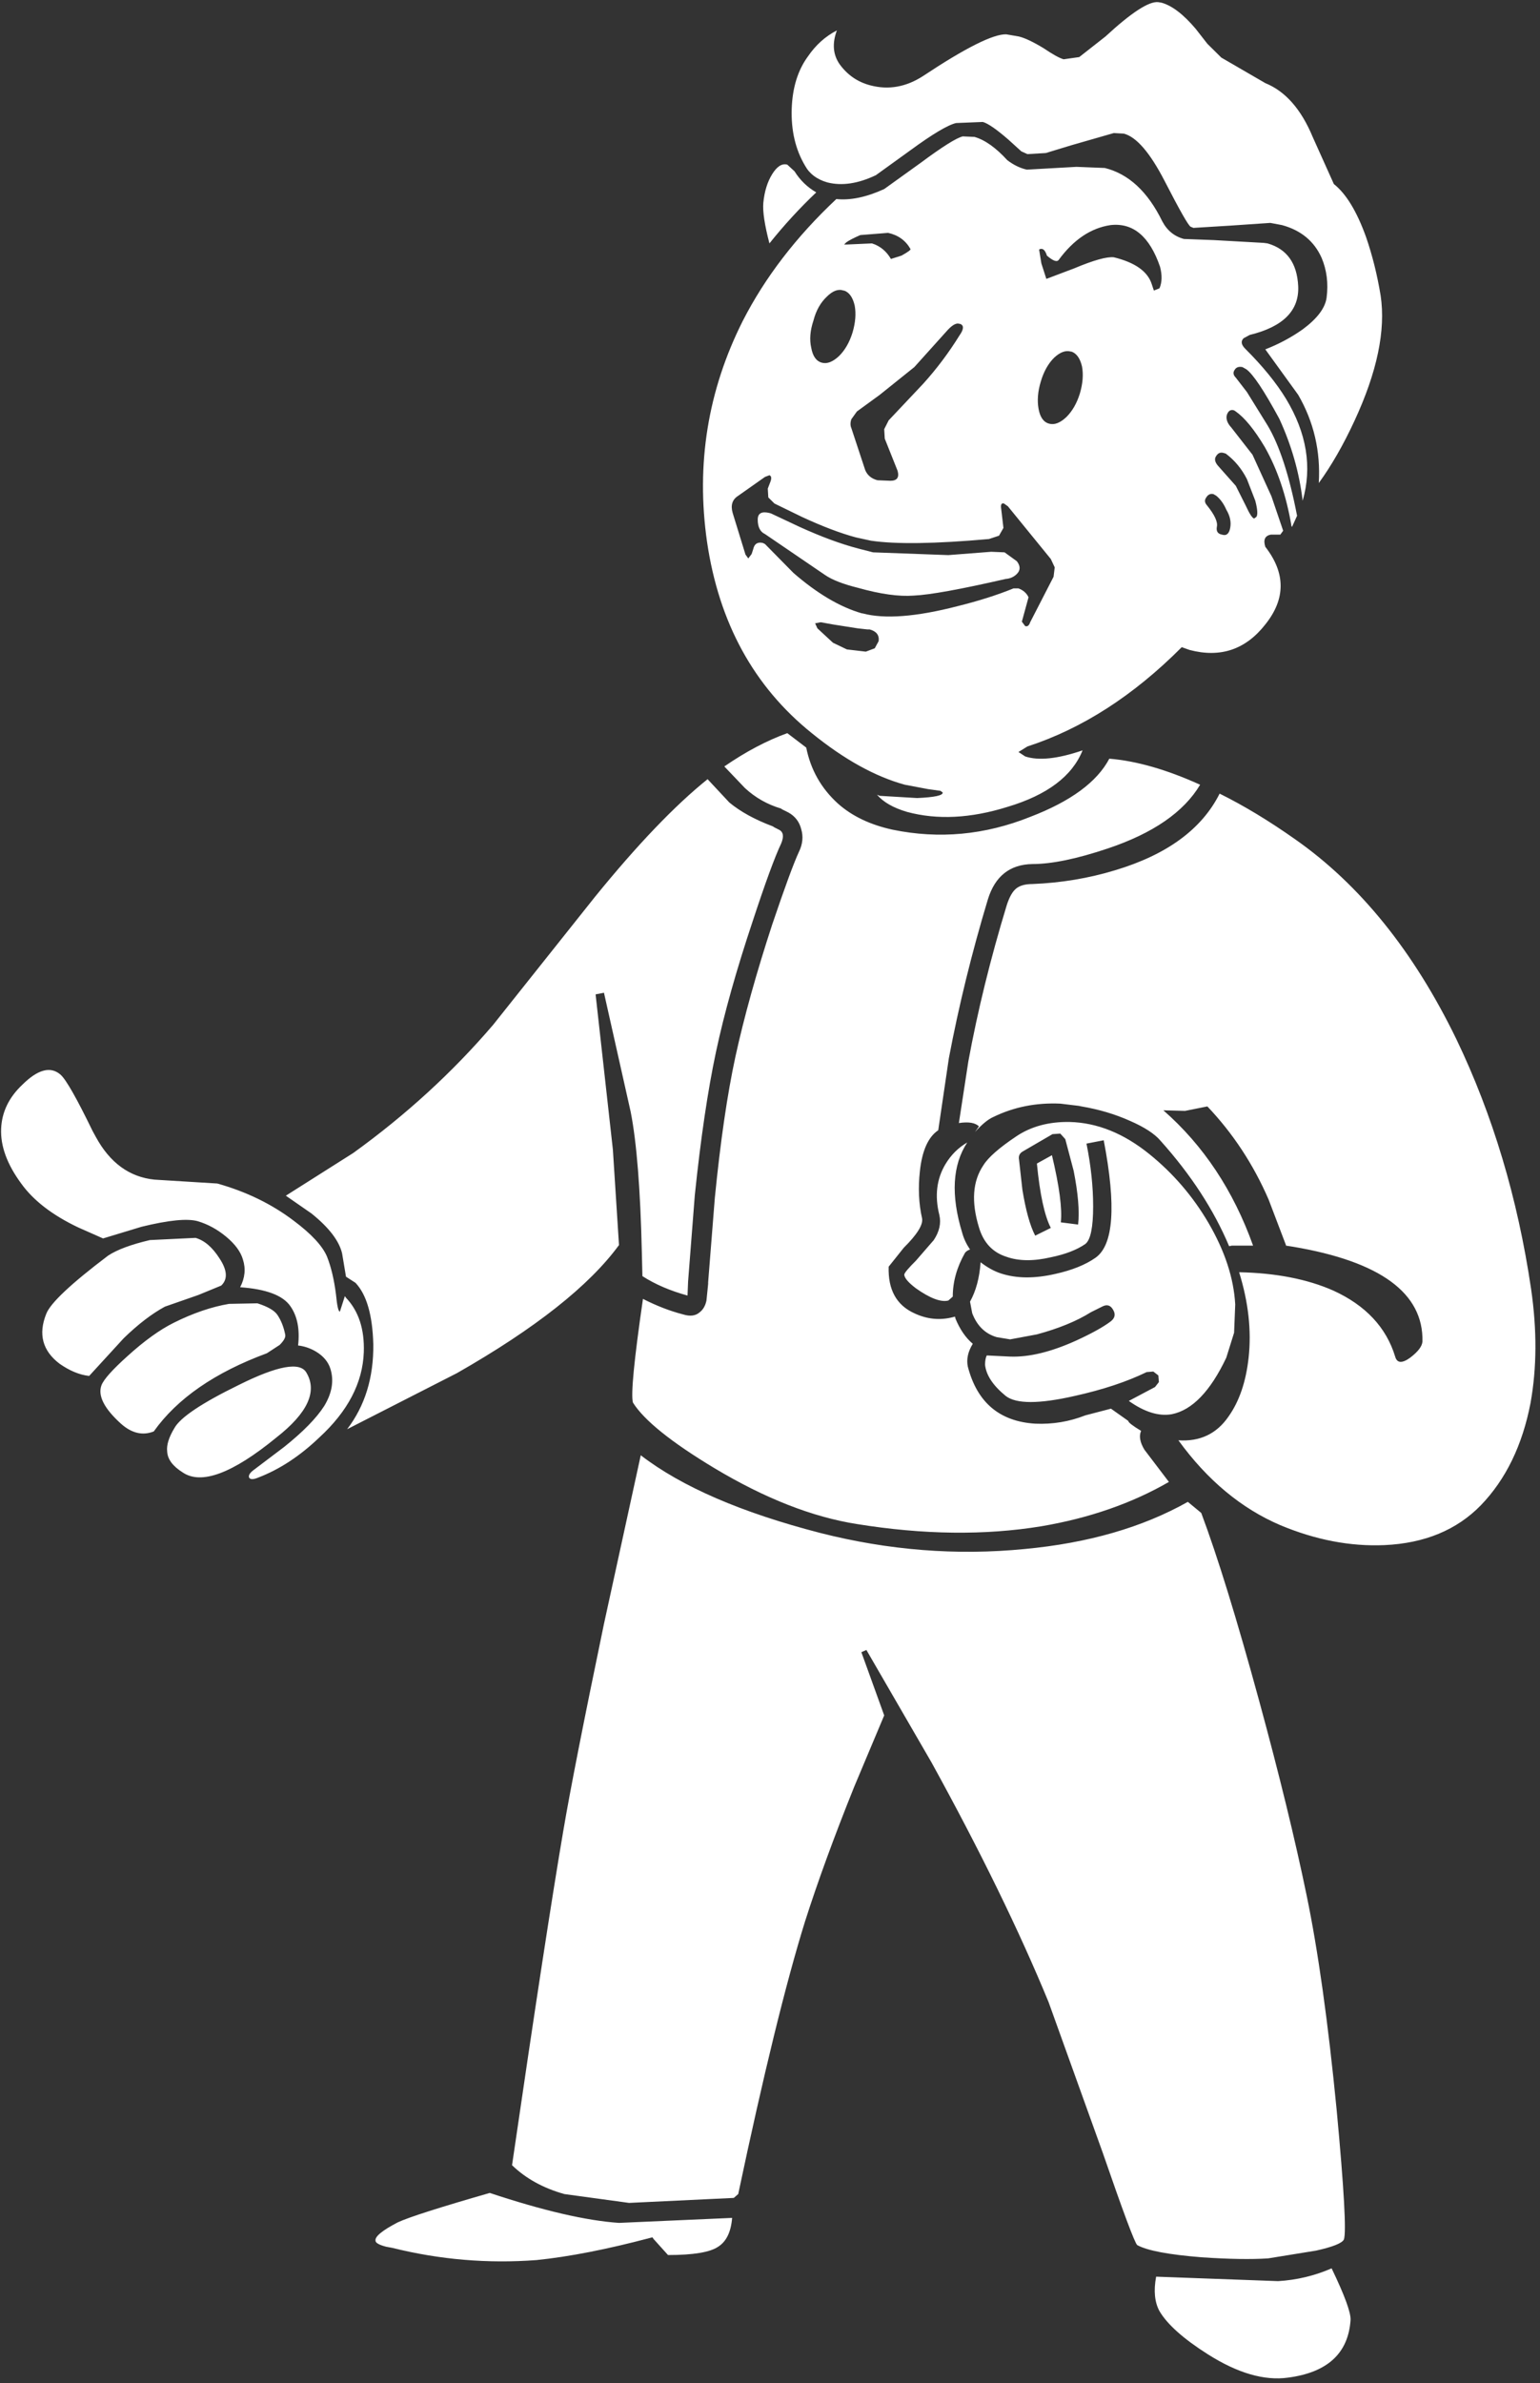 <?xml version="1.0" encoding="UTF-8"?>
<svg xmlns="http://www.w3.org/2000/svg" xmlns:xlink="http://www.w3.org/1999/xlink" width="128pt" height="198pt" viewBox="0 0 128 198" version="1.1">
<rect x="0" y="0" width="128" height="198" fill="#333333" stroke="none"/>
<g id="surface1">
<path style=" stroke:none;fill-rule:nonzero;fill:rgb(100%,100%,100%);fill-opacity:1;" d="M 19.867 115.059 C 23.078 113.461 24.945 113.125 25.469 114.047 C 26.398 115.613 25.562 117.41 22.969 119.438 C 19.328 122.418 16.734 123.383 15.191 122.34 C 14.355 121.816 13.922 121.234 13.895 120.59 C 13.832 120.066 14.031 119.422 14.496 118.652 C 14.988 117.762 16.781 116.566 19.867 115.059 M 21.395 108.285 C 22.258 108.562 22.816 108.883 23.062 109.254 C 23.371 109.715 23.586 110.266 23.711 110.91 C 23.742 111.129 23.586 111.402 23.246 111.742 L 22.184 112.434 C 17.859 114.031 14.727 116.195 12.781 118.93 C 11.855 119.297 10.945 119.082 10.051 118.285 C 8.66 117.027 8.121 115.965 8.43 115.105 C 8.613 114.613 9.34 113.801 10.605 112.664 C 11.996 111.402 13.277 110.48 14.449 109.898 C 16.055 109.098 17.582 108.578 19.035 108.332 L 21.395 108.285 M 18.387 106.812 L 16.484 107.594 L 13.707 108.562 C 12.629 109.145 11.484 110.02 10.281 111.188 L 7.41 114.32 C 6.605 114.23 5.789 113.891 4.957 113.309 C 3.535 112.234 3.164 110.852 3.844 109.16 C 4.184 108.27 5.898 106.656 8.984 104.324 C 9.727 103.832 10.883 103.402 12.457 103.031 L 16.254 102.848 C 16.996 103.062 17.66 103.633 18.246 104.555 C 18.895 105.535 18.941 106.289 18.387 106.812 M 40.707 182.199 C 45.152 183.676 48.734 184.504 51.449 184.688 L 60.852 184.273 C 60.758 185.441 60.371 186.238 59.691 186.668 C 59.016 187.129 57.625 187.359 55.523 187.359 L 54.32 186.023 L 54.23 185.887 L 54.043 185.934 C 50.461 186.883 47.312 187.5 44.598 187.777 C 40.551 188.082 36.555 187.746 32.602 186.762 L 32.094 186.668 C 31.508 186.516 31.211 186.348 31.211 186.164 C 31.152 185.824 31.77 185.316 33.066 184.641 C 33.992 184.211 36.539 183.398 40.707 182.199 M 85.023 95.66 C 84.746 95.812 84.641 96.043 84.699 96.352 L 84.977 98.84 C 85.258 100.559 85.609 101.836 86.043 102.664 L 87.34 102.02 C 86.816 101.004 86.43 99.223 86.184 96.672 L 87.434 95.98 C 88.051 98.562 88.297 100.422 88.172 101.559 L 89.609 101.742 C 89.734 100.637 89.609 99.145 89.238 97.273 L 88.543 94.645 L 88.129 94.184 L 87.48 94.23 L 85.023 95.66 M 81.738 96.812 C 82.137 96.164 83.047 95.367 84.469 94.414 C 85.703 93.586 87.188 93.188 88.914 93.219 C 91.199 93.277 93.406 94.168 95.535 95.891 C 97.512 97.488 99.148 99.391 100.445 101.605 C 101.805 103.938 102.547 106.195 102.668 108.379 L 102.574 110.727 L 101.926 112.801 C 100.602 115.598 99.086 117.164 97.391 117.5 C 96.309 117.688 95.121 117.316 93.824 116.395 L 96 115.242 L 96.324 114.828 L 96.277 114.277 L 95.859 113.953 L 95.305 114 C 93.668 114.797 91.68 115.457 89.332 115.98 C 86.367 116.656 84.453 116.656 83.59 115.98 C 82.539 115.121 81.969 114.262 81.875 113.398 C 81.875 113.062 81.922 112.801 82.016 112.617 L 83.961 112.711 C 85.535 112.77 87.371 112.324 89.469 111.371 C 90.734 110.789 91.68 110.266 92.297 109.805 C 92.664 109.531 92.742 109.207 92.527 108.84 C 92.312 108.438 92 108.348 91.602 108.562 L 90.676 109.023 C 89.5 109.762 88.004 110.375 86.184 110.867 L 83.961 111.281 L 82.848 111.098 C 81.891 110.82 81.211 110.16 80.809 109.113 L 80.625 108.148 C 81.121 107.258 81.414 106.164 81.504 104.875 C 82.062 105.305 82.617 105.613 83.172 105.797 C 84.469 106.227 85.98 106.242 87.711 105.844 C 89.102 105.535 90.211 105.09 91.043 104.508 C 92.559 103.461 92.789 100.207 91.738 94.738 L 90.305 95.016 C 90.676 96.855 90.859 98.594 90.859 100.223 C 90.859 101.973 90.645 103.016 90.211 103.355 C 89.5 103.848 88.543 104.215 87.34 104.461 C 85.891 104.797 84.652 104.781 83.637 104.414 C 82.492 104.047 81.738 103.23 81.367 101.973 C 80.719 99.852 80.84 98.133 81.738 96.812 M 78.586 96.719 C 79.051 95.949 79.652 95.352 80.395 94.922 C 79.16 96.797 79.02 99.301 79.977 102.434 C 80.102 102.895 80.316 103.355 80.625 103.816 C 80.441 103.875 80.301 103.969 80.207 104.094 C 79.527 105.289 79.191 106.504 79.191 107.73 L 78.82 108.055 C 78.203 108.207 77.305 107.871 76.133 107.043 C 75.484 106.551 75.16 106.164 75.16 105.891 C 75.191 105.734 75.516 105.352 76.133 104.738 L 77.613 103.031 C 78.078 102.324 78.234 101.633 78.078 100.957 C 77.676 99.359 77.848 97.949 78.586 96.719 M 58.812 64.738 L 60.621 66.676 C 61.547 67.441 62.75 68.102 64.23 68.656 L 64.371 68.746 L 64.742 68.934 C 65.113 69.117 65.172 69.5 64.926 70.086 C 64.402 71.191 63.613 73.34 62.562 76.535 C 61.207 80.59 60.188 84.215 59.508 87.41 C 58.828 90.605 58.242 94.57 57.75 99.301 L 57.191 106.488 L 57.145 107.641 C 55.695 107.242 54.445 106.703 53.395 106.027 L 53.348 104.047 C 53.227 98.793 52.918 94.906 52.422 92.387 L 50.199 82.48 L 49.504 82.617 L 50.941 95.52 L 51.449 103.445 C 48.98 106.824 44.488 110.375 37.973 114.09 L 28.852 118.746 C 30.332 116.809 31.059 114.461 31.027 111.695 C 30.965 109.27 30.473 107.562 29.547 106.582 L 28.758 106.074 L 28.434 104.137 C 28.188 103.094 27.34 101.988 25.887 100.82 L 23.758 99.344 L 29.359 95.797 C 33.746 92.633 37.617 89.086 40.984 85.152 L 49.457 74.508 C 52.977 70.176 56.098 66.918 58.812 64.738 M 65.438 60.914 L 67.012 62.113 C 67.379 63.957 68.262 65.508 69.648 66.766 C 70.824 67.812 72.336 68.531 74.188 68.934 C 78.047 69.73 81.859 69.379 85.625 67.871 C 88.992 66.582 91.184 64.969 92.203 63.035 C 94.457 63.219 96.973 63.941 99.75 65.199 C 98.395 67.473 95.832 69.238 92.062 70.5 C 89.5 71.359 87.418 71.789 85.812 71.789 C 83.93 71.82 82.695 72.805 82.105 74.738 C 80.781 79.133 79.699 83.523 78.867 87.918 L 77.984 93.906 C 77.152 94.461 76.641 95.598 76.457 97.316 C 76.305 98.699 76.363 100.008 76.641 101.234 C 76.734 101.758 76.227 102.57 75.113 103.676 L 73.863 105.242 C 73.801 107.148 74.512 108.438 75.996 109.113 C 77.043 109.605 78.109 109.715 79.191 109.438 L 79.375 109.391 L 79.422 109.574 C 79.793 110.465 80.27 111.156 80.855 111.648 C 80.457 112.293 80.316 112.926 80.441 113.539 C 81.211 116.52 83.078 118.102 86.043 118.285 C 87.496 118.348 88.883 118.117 90.211 117.594 L 92.34 117.039 L 93.777 118.055 C 93.777 118.176 94.133 118.453 94.844 118.883 C 94.656 119.312 94.75 119.836 95.121 120.449 L 97.156 123.125 C 94.07 124.906 90.535 126.133 86.555 126.809 C 81.859 127.578 76.75 127.516 71.223 126.625 C 67.52 126.043 63.566 124.492 59.367 121.973 C 55.789 119.82 53.535 118.008 52.609 116.535 C 52.422 115.891 52.699 113.016 53.441 107.918 C 54.582 108.5 55.695 108.93 56.777 109.207 C 57.363 109.391 57.824 109.328 58.164 109.023 C 58.441 108.809 58.629 108.484 58.719 108.055 L 58.859 106.672 L 58.859 106.535 L 59.414 99.531 C 59.879 94.828 60.449 90.914 61.129 87.777 C 61.84 84.523 62.859 80.867 64.184 76.812 C 65.234 73.711 65.977 71.695 66.406 70.773 C 66.719 70.129 66.777 69.5 66.594 68.887 C 66.438 68.273 66.082 67.812 65.527 67.504 L 64.973 67.227 L 64.926 67.18 C 63.785 66.844 62.781 66.273 61.918 65.477 L 60.203 63.68 C 61.992 62.449 63.738 61.527 65.438 60.914 M 71.039 25.387 C 70.883 24.711 70.59 24.293 70.16 24.141 L 70.113 24.141 C 69.68 23.988 69.219 24.156 68.723 24.648 C 68.199 25.141 67.828 25.801 67.613 26.629 C 67.336 27.457 67.273 28.211 67.426 28.887 C 67.551 29.594 67.844 30.008 68.309 30.133 C 68.738 30.254 69.219 30.07 69.742 29.578 C 70.238 29.086 70.605 28.441 70.855 27.645 C 71.102 26.812 71.164 26.062 71.039 25.387 M 66.039 14.234 C 66.5 14.973 67.102 15.555 67.844 15.984 C 66.453 17.305 65.156 18.719 63.953 20.223 C 63.551 18.688 63.383 17.566 63.445 16.859 C 63.535 15.906 63.785 15.109 64.184 14.465 C 64.586 13.82 65.004 13.559 65.438 13.68 L 66.039 14.234 M 101.094 41.191 L 100.863 41.055 C 100.617 40.992 100.414 41.082 100.262 41.328 C 100.105 41.543 100.121 41.758 100.309 41.973 C 100.957 42.773 101.234 43.371 101.141 43.773 C 101.078 44.141 101.219 44.355 101.559 44.418 C 101.926 44.539 102.16 44.355 102.25 43.863 C 102.344 43.371 102.238 42.867 101.926 42.344 C 101.711 41.852 101.434 41.469 101.094 41.191 M 101.094 37.875 C 100.91 38.117 100.969 38.41 101.281 38.75 L 102.715 40.363 L 103.547 42.02 C 103.855 42.695 104.09 43.051 104.242 43.082 L 104.43 42.941 C 104.551 42.758 104.52 42.312 104.336 41.605 L 103.641 39.809 C 103.207 38.949 102.621 38.242 101.883 37.688 L 101.742 37.645 C 101.465 37.551 101.25 37.629 101.094 37.875 M 75.949 49.484 C 74.715 49.578 73.168 49.363 71.316 48.84 C 70.082 48.535 69.172 48.18 68.586 47.781 L 63.582 44.371 C 63.184 44.188 62.98 43.785 62.98 43.172 C 62.98 42.648 63.305 42.465 63.953 42.621 L 64.094 42.664 L 66.453 43.773 C 68.277 44.602 69.898 45.199 71.316 45.57 L 72.566 45.891 L 78.82 46.121 L 82.387 45.844 L 83.496 45.891 L 84.516 46.629 C 84.824 47.027 84.824 47.383 84.516 47.688 C 84.27 47.934 83.961 48.074 83.59 48.102 C 79.824 48.965 77.277 49.426 75.949 49.484 M 71.688 50.961 C 73.508 51.453 76.148 51.254 79.605 50.359 C 81.336 49.93 82.879 49.441 84.238 48.887 L 84.652 48.887 C 85.055 49.039 85.332 49.285 85.488 49.625 L 84.934 51.652 L 85.211 52.02 C 85.395 52.082 85.535 51.973 85.625 51.699 L 87.57 47.918 L 87.664 47.137 L 87.34 46.445 L 83.773 42.066 L 83.449 41.836 C 83.234 41.773 83.156 41.93 83.219 42.297 L 83.402 43.863 L 83.035 44.508 L 82.199 44.785 C 77.723 45.184 74.449 45.23 72.383 44.922 L 71.133 44.648 C 69.867 44.309 68.367 43.742 66.641 42.941 L 64.371 41.836 L 63.859 41.328 L 63.816 40.594 L 64.047 39.992 C 64.141 39.715 64.109 39.547 63.953 39.484 L 63.582 39.625 L 61.359 41.191 C 60.867 41.5 60.711 41.973 60.898 42.621 L 61.961 46.074 L 62.195 46.398 L 62.473 46.031 L 62.609 45.613 C 62.703 45.184 62.965 45.016 63.398 45.109 L 63.582 45.199 L 65.945 47.598 C 67.922 49.316 69.82 50.438 71.641 50.961 L 71.688 50.961 M 72.289 52.297 L 72.105 52.297 L 71.27 52.203 L 69.234 51.883 L 68.215 51.699 L 67.75 51.789 L 67.938 52.203 L 69.234 53.402 L 70.391 53.957 L 71.965 54.141 L 72.707 53.863 L 73.031 53.266 C 73.094 52.773 72.844 52.449 72.289 52.297 M 89.055 29.211 L 89.008 29.211 C 88.574 29.086 88.113 29.258 87.617 29.719 C 87.125 30.207 86.754 30.867 86.508 31.699 C 86.258 32.527 86.199 33.281 86.32 33.957 C 86.445 34.664 86.738 35.078 87.199 35.199 C 87.633 35.324 88.113 35.141 88.637 34.648 C 89.129 34.156 89.5 33.512 89.75 32.711 C 89.996 31.883 90.059 31.129 89.934 30.453 C 89.777 29.777 89.484 29.363 89.055 29.211 M 75.672 20.684 C 75.27 19.977 74.652 19.531 73.816 19.348 L 71.504 19.531 C 70.945 19.777 70.559 19.977 70.344 20.133 L 70.16 20.316 L 70.391 20.316 L 72.477 20.223 C 73.152 20.438 73.68 20.871 74.051 21.516 L 74.93 21.238 C 75.484 20.93 75.73 20.746 75.672 20.684 M 79.793 26.906 L 79.746 26.906 C 79.5 26.812 79.176 26.984 78.773 27.414 L 75.996 30.5 L 73.121 32.805 L 71.223 34.188 L 70.762 34.832 C 70.668 35.109 70.668 35.355 70.762 35.57 L 71.918 39.07 C 72.105 39.5 72.445 39.777 72.938 39.902 L 74.004 39.945 C 74.559 39.945 74.758 39.672 74.605 39.117 L 73.539 36.445 L 73.492 35.66 L 73.863 34.926 L 76.734 31.883 C 77.848 30.652 78.852 29.316 79.746 27.875 C 80.117 27.352 80.133 27.027 79.793 26.906 M 92.574 21.375 C 94.332 21.805 95.383 22.543 95.723 23.59 L 95.906 24.141 L 96.371 23.957 C 96.586 23.465 96.602 22.867 96.418 22.16 C 95.551 19.641 94.18 18.488 92.297 18.703 C 90.66 18.949 89.223 19.918 87.988 21.605 C 87.836 21.789 87.512 21.668 87.016 21.238 C 86.863 20.746 86.645 20.578 86.367 20.73 L 86.555 21.883 L 86.969 23.172 L 89.285 22.297 C 90.891 21.621 91.988 21.316 92.574 21.375 M 91.832 13.957 C 93.809 14.449 95.398 15.922 96.602 18.383 C 97.004 19.148 97.605 19.641 98.406 19.855 L 100.91 19.949 L 105.031 20.18 L 105.355 20.223 C 106.961 20.684 107.809 21.867 107.902 23.773 C 107.996 25.801 106.652 27.152 103.871 27.828 L 103.363 28.105 C 103.117 28.352 103.164 28.641 103.504 28.98 C 104.953 30.422 106.078 31.805 106.883 33.125 C 108.613 35.984 109.074 38.809 108.273 41.605 C 107.996 39.27 107.348 36.996 106.328 34.785 C 105.062 32.449 104.152 31.086 103.594 30.684 L 103.27 30.5 C 102.961 30.438 102.746 30.516 102.621 30.73 C 102.469 30.945 102.5 31.16 102.715 31.375 L 103.641 32.574 L 105.355 35.34 C 106.344 36.996 107.16 39.5 107.809 42.852 L 107.391 43.773 L 107.348 43.727 C 106.914 41.176 106.172 38.98 105.121 37.137 C 104.258 35.691 103.457 34.711 102.715 34.188 L 102.574 34.094 C 102.297 34.004 102.098 34.125 101.973 34.465 C 101.883 34.801 102.004 35.156 102.344 35.523 L 104.105 37.781 L 105.68 41.238 L 106.652 44.094 L 106.418 44.418 L 105.633 44.418 C 105.137 44.508 104.984 44.848 105.168 45.43 C 106.867 47.613 106.867 49.762 105.168 51.883 C 103.531 53.973 101.434 54.676 98.871 54 L 98.223 53.77 C 94.211 57.797 89.934 60.547 85.395 62.02 L 84.652 62.48 L 85.211 62.848 C 86.32 63.219 87.91 63.051 89.98 62.344 C 89.117 64.492 87.031 66.059 83.727 67.043 C 80.672 67.996 77.895 68.133 75.391 67.457 C 74.25 67.121 73.418 66.645 72.891 66.027 L 73.121 66.121 L 76.227 66.305 C 77.676 66.242 78.387 66.09 78.355 65.844 L 78.172 65.707 L 77.152 65.566 L 75.207 65.199 C 72.738 64.523 70.16 63.094 67.473 60.914 C 62.656 57.043 59.754 51.742 58.766 45.016 C 57.84 38.566 58.828 32.449 61.73 26.676 C 63.582 23.051 66.176 19.672 69.512 16.539 C 70.684 16.66 72.012 16.383 73.492 15.707 L 76.504 13.543 C 78.324 12.191 79.5 11.453 80.023 11.332 L 80.996 11.375 C 81.859 11.621 82.77 12.266 83.727 13.312 C 84.254 13.711 84.793 13.973 85.348 14.094 L 89.469 13.863 L 91.832 13.957 M 5.047 89.301 C 5.512 89.73 6.391 91.281 7.688 93.953 L 7.965 94.461 C 9.137 96.613 10.758 97.793 12.828 98.008 L 18.062 98.332 C 20.469 99.008 22.582 100.035 24.406 101.418 C 25.887 102.523 26.812 103.523 27.184 104.414 C 27.523 105.273 27.77 106.32 27.926 107.547 C 28.016 108.5 28.125 108.977 28.25 108.977 L 28.664 107.688 L 28.758 107.824 C 29.809 108.93 30.301 110.438 30.238 112.34 C 30.148 114.891 28.914 117.254 26.535 119.438 C 24.93 120.973 23.246 122.078 21.488 122.754 C 21.055 122.938 20.793 122.938 20.699 122.754 C 20.641 122.57 20.777 122.355 21.117 122.109 L 23.617 120.219 C 25.191 118.961 26.305 117.824 26.953 116.809 C 27.602 115.734 27.77 114.707 27.461 113.723 C 27.277 113.141 26.875 112.664 26.258 112.293 C 25.793 112.02 25.301 111.848 24.777 111.789 C 24.93 110.438 24.715 109.344 24.129 108.516 C 23.512 107.625 22.121 107.102 19.961 106.949 C 20.359 106.18 20.438 105.414 20.191 104.645 C 20.004 104 19.543 103.371 18.801 102.754 C 18.062 102.141 17.273 101.711 16.441 101.465 C 15.574 101.219 14.016 101.375 11.762 101.926 L 8.566 102.895 L 6.484 101.973 C 4.352 100.957 2.777 99.746 1.762 98.332 C 0.586 96.734 0.031 95.215 0.094 93.77 C 0.156 92.387 0.742 91.176 1.852 90.129 C 3.148 88.84 4.215 88.562 5.047 89.301 M 110.68 188.465 C 111.762 190.711 112.285 192.137 112.254 192.754 C 112.07 195.516 110.34 197.113 107.066 197.543 C 105.094 197.82 102.871 197.176 100.398 195.609 C 98.363 194.32 97.02 193.121 96.371 192.016 C 95.969 191.277 95.875 190.324 96.094 189.156 L 106.234 189.527 C 107.777 189.434 109.262 189.082 110.68 188.465 M 111.098 175.289 C 111.715 181.891 111.914 185.488 111.699 186.07 C 111.543 186.379 110.773 186.684 109.383 186.992 L 105.402 187.637 C 103.98 187.73 102.145 187.699 99.891 187.547 C 97.141 187.328 95.352 186.992 94.52 186.531 C 94.301 186.316 93.344 183.75 91.648 178.836 L 87.156 166.348 C 84.715 160.418 81.473 153.781 77.43 146.441 L 72.012 137.086 L 71.594 137.27 L 73.492 142.523 L 70.992 148.469 C 69.324 152.617 67.969 156.332 66.918 159.621 C 65.312 164.781 63.461 172.34 61.359 182.293 L 60.988 182.613 L 52.285 183.027 L 46.91 182.293 C 45.152 181.801 43.699 181 42.559 179.895 C 44.473 166.777 45.895 157.516 46.82 152.109 C 47.375 148.82 48.5 143.094 50.199 134.922 L 53.258 120.91 C 56.652 123.523 61.621 125.672 68.168 127.363 C 73.848 128.809 79.516 129.254 85.164 128.699 C 90.441 128.207 94.965 126.902 98.73 124.781 L 99.844 125.703 C 101.203 129.328 102.809 134.535 104.66 141.324 C 106.328 147.438 107.641 152.816 108.598 157.453 C 109.555 162.062 110.387 168.008 111.098 175.289 M 127.258 107.086 C 127.754 110.496 127.738 113.66 127.211 116.578 C 126.535 120.082 125.16 122.91 123.09 125.059 C 121.086 127.117 118.414 128.223 115.078 128.375 C 112.238 128.5 109.352 127.945 106.418 126.719 C 103.18 125.336 100.352 122.984 97.945 119.668 C 99.734 119.789 101.125 119.129 102.113 117.688 C 103.008 116.426 103.562 114.797 103.781 112.801 C 104.027 110.559 103.766 108.191 102.992 105.703 C 106.051 105.766 108.656 106.273 110.82 107.227 C 113.504 108.453 115.219 110.281 115.961 112.711 C 116.113 113.262 116.531 113.293 117.211 112.801 C 117.859 112.309 118.199 111.863 118.23 111.465 C 118.32 107.441 114.738 104.812 107.484 103.586 L 106.883 103.492 L 106.883 103.445 L 105.445 99.668 C 104.18 96.75 102.484 94.168 100.352 91.926 L 98.5 92.297 L 96.695 92.25 C 100.027 95.168 102.516 98.914 104.152 103.492 L 102.391 103.492 L 102.16 103.539 C 100.895 100.527 98.996 97.609 96.465 94.785 C 95.969 94.199 95.121 93.648 93.918 93.125 C 92.68 92.57 91.34 92.172 89.887 91.926 L 89.656 91.879 L 88.129 91.695 C 86.121 91.605 84.27 91.973 82.57 92.801 C 82.137 92.988 81.629 93.402 81.043 94.047 L 81.367 93.586 C 81.059 93.277 80.5 93.188 79.699 93.309 L 80.484 88.195 C 81.258 83.984 82.324 79.652 83.68 75.199 C 83.898 74.523 84.16 74.062 84.469 73.816 C 84.777 73.57 85.227 73.449 85.812 73.449 C 88.188 73.355 90.488 72.973 92.711 72.297 C 97.004 71.004 99.891 68.887 101.371 65.938 C 103.41 66.949 105.492 68.211 107.625 69.715 C 113.027 73.492 117.504 79.039 121.055 86.352 C 124.078 92.648 126.148 99.562 127.258 107.086 M 113.551 19.719 C 114.078 21.254 114.477 22.867 114.754 24.555 C 115.188 27.445 114.461 30.914 112.578 34.969 C 111.652 36.969 110.664 38.688 109.613 40.133 C 109.77 37.488 109.199 35.047 107.902 32.805 L 105.168 29.027 C 106.281 28.594 107.316 28.043 108.273 27.367 C 109.477 26.477 110.141 25.602 110.262 24.738 C 110.418 23.543 110.277 22.438 109.848 21.422 C 109.23 20.039 108.133 19.133 106.559 18.703 L 105.586 18.52 L 102.207 18.75 L 99.195 18.934 L 98.965 18.84 C 98.777 18.75 98.055 17.477 96.789 15.016 C 95.582 12.684 94.457 11.375 93.406 11.102 L 92.574 11.055 L 89.055 12.066 L 86.922 12.715 L 85.395 12.805 L 84.887 12.574 L 83.82 11.605 C 82.832 10.746 82.121 10.254 81.691 10.133 L 79.469 10.223 C 78.789 10.379 77.523 11.129 75.672 12.484 L 72.801 14.555 C 71.316 15.262 69.973 15.461 68.77 15.156 C 67.906 14.91 67.289 14.449 66.918 13.773 C 66.113 12.422 65.746 10.84 65.805 9.027 C 65.867 7.273 66.316 5.832 67.148 4.695 C 67.797 3.742 68.602 3.02 69.559 2.527 C 69.156 3.605 69.234 4.543 69.789 5.34 C 70.438 6.23 71.285 6.816 72.336 7.09 C 73.848 7.492 75.316 7.23 76.734 6.309 C 80.254 3.973 82.555 2.82 83.637 2.852 L 84.699 3.035 C 85.195 3.16 85.875 3.48 86.738 4.004 C 87.512 4.527 88.066 4.832 88.406 4.926 L 89.703 4.742 L 91.879 3.035 C 94.039 1.039 95.508 0.086 96.277 0.18 L 96.555 0.227 C 97.422 0.473 98.363 1.191 99.379 2.391 L 100.352 3.637 L 101.512 4.785 L 105.168 6.906 C 106.836 7.582 108.148 9.074 109.105 11.375 L 110.867 15.293 C 111.883 16.094 112.781 17.566 113.551 19.719 "/>
</g>
</svg>
